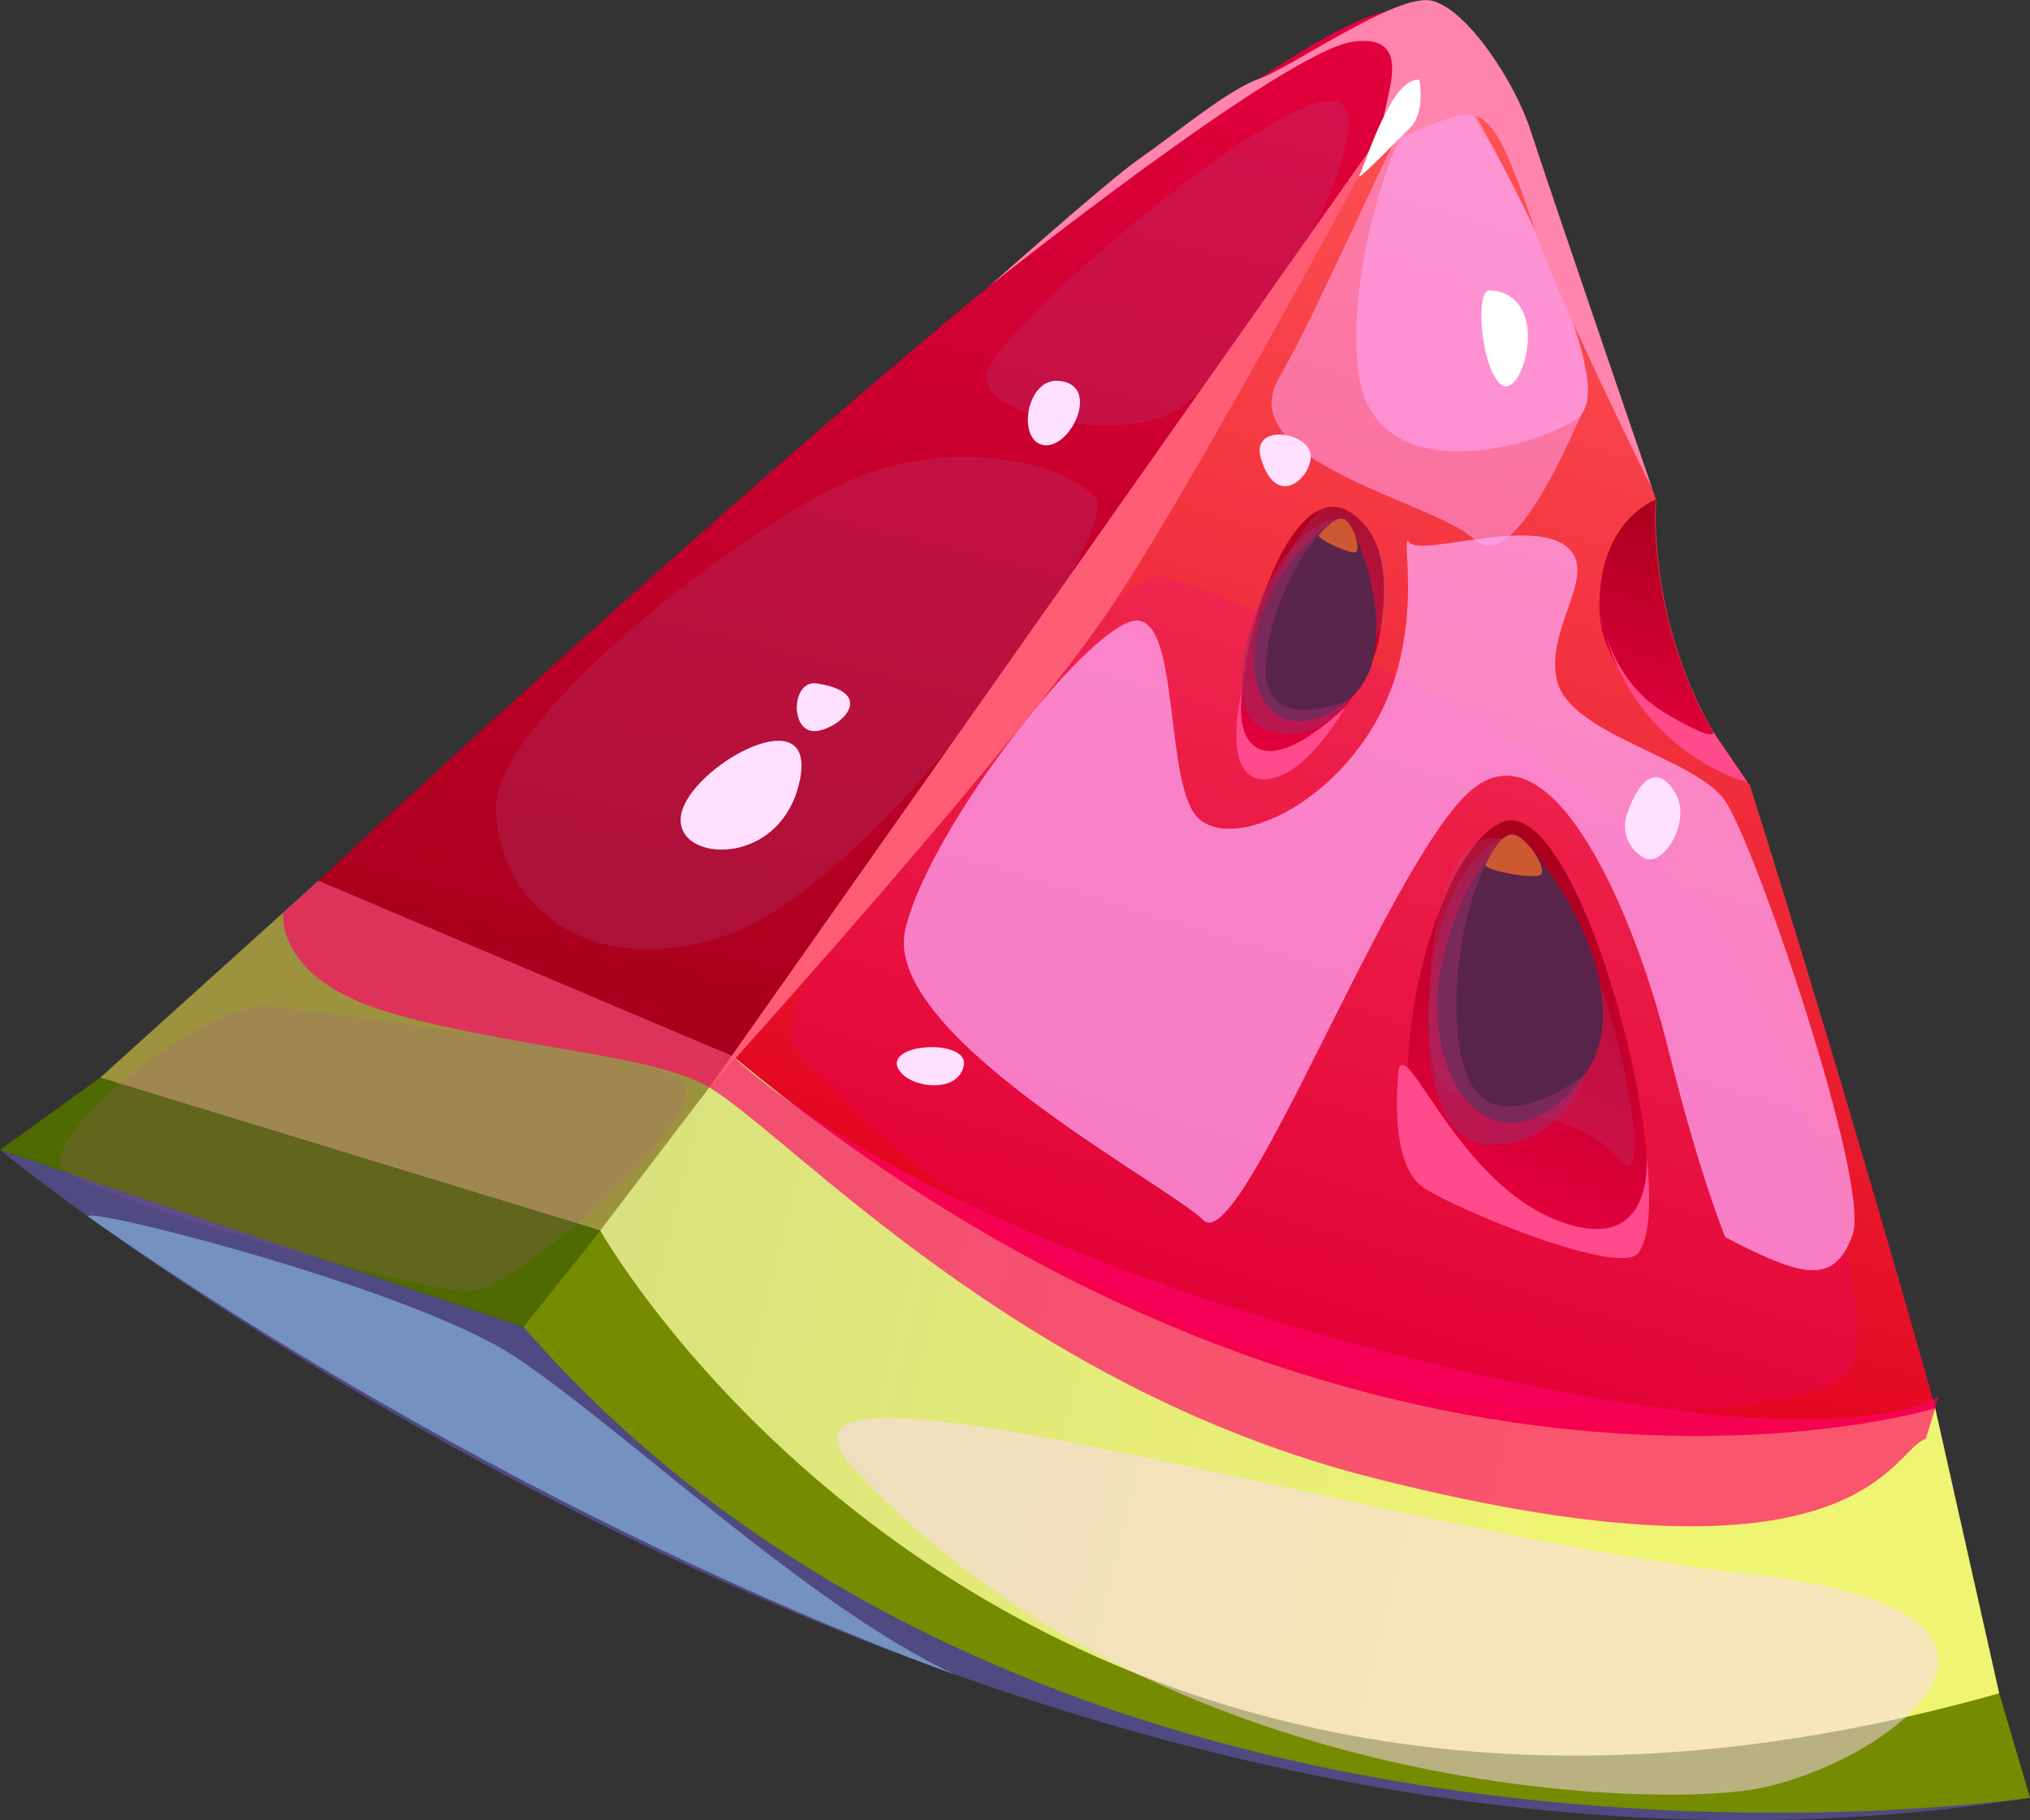 <svg width="29" height="26" viewBox="0 0 29 26" fill="none" xmlns="http://www.w3.org/2000/svg">
<rect x="0" y="0" width="29" height="26" fill="#333333" stroke="none"/>
<path d="M0 16.424C0 16.424 14.165 28.059 29 25.677L7.475 18.953L0 16.424Z" fill="#4F4A81"/>
<path d="M27.646 20.117C27.646 20.117 18.444 22.931 10.472 15.089C10.472 15.089 18.737 -0.186 20.486 0.258C21.166 0.432 22.401 3.479 23.658 7.138C23.658 7.141 23.658 7.144 23.661 7.144C23.648 7.296 23.527 9.371 24.968 11.175C24.977 11.188 24.989 11.2 24.999 11.213V11.216C26.449 15.816 27.65 20.114 27.65 20.114L27.646 20.117Z" fill="url(#paint0_linear_11_6018)"/>
<g style="mix-blend-mode:multiply" opacity="0.2">
<path d="M11.405 15.045C10.528 14.076 15.886 8.079 16.582 8.228C17.277 8.377 22.962 10.626 24.462 13.3C25.959 15.971 26.842 18.72 26.43 19.568C26.019 20.416 17.078 21.313 11.405 15.045Z" fill="#E60092"/>
</g>
<path d="M10.472 15.089L4.547 12.582C4.547 12.582 18.013 -0.053 20.028 0.143C22.042 0.335 10.469 15.089 10.469 15.089H10.472Z" fill="url(#paint1_linear_11_6018)"/>
<path d="M8.576 17.577L1.431 15.393L4.547 12.582L10.472 15.089L8.576 17.577Z" fill="#9D933E"/>
<path d="M28.56 24.186L29 25.677C29 25.677 15.144 27.761 7.475 18.95L8.576 17.573C8.576 17.573 15.655 25.512 28.56 24.183V24.186Z" fill="#758B00"/>
<path d="M0 16.424L7.475 18.953L8.576 17.577L1.431 15.393L0 16.424Z" fill="#4F6A00"/>
<path d="M8.576 17.577C8.576 17.577 14.523 28.152 28.56 24.186L27.646 20.114C27.646 20.114 19.541 22.608 10.472 15.086L8.576 17.573V17.577Z" fill="url(#paint2_linear_11_6018)"/>
<path d="M19.304 7.327C18.312 6.656 17.405 10.06 17.848 10.775C18.291 11.489 19.566 9.858 19.694 9.163C19.822 8.467 19.85 7.697 19.304 7.327Z" fill="url(#paint3_linear_11_6018)"/>
<path d="M20.411 16.589C19.672 15.772 20.399 12.287 21.422 11.759C22.445 11.231 23.745 15.946 23.514 17.25C23.284 18.555 20.639 16.84 20.411 16.589Z" fill="url(#paint4_linear_11_6018)"/>
<path d="M24.965 11.175C24.699 10.936 22.881 9.952 22.85 8.728C22.816 7.482 23.589 7.162 23.655 7.134C23.655 7.134 23.655 7.138 23.655 7.141C23.658 7.147 23.661 7.162 23.667 7.181C23.661 7.169 23.658 7.159 23.652 7.144C23.639 7.293 23.517 9.368 24.958 11.175H24.965Z" fill="url(#paint5_linear_11_6018)"/>
<path d="M23.661 7.141C23.661 7.141 23.667 7.162 23.673 7.181C23.667 7.169 23.664 7.159 23.658 7.144L23.661 7.141Z" fill="url(#paint6_linear_11_6018)"/>
<g style="mix-blend-mode:multiply" opacity="0.2">
<path d="M21.325 11.967C20.374 11.964 20.293 14.756 20.52 15.374C20.748 15.993 22.423 15.682 23.125 16.558C23.826 17.434 22.769 11.973 21.325 11.967Z" fill="#A85592"/>
</g>
<g style="mix-blend-mode:multiply" opacity="0.2">
<path d="M18.88 7.274C18.712 7.324 17.739 8.824 17.932 9.743C18.125 10.663 19.479 9.731 19.735 8.908C19.99 8.085 19.526 7.082 18.88 7.274Z" fill="#A85592"/>
</g>
<g style="mix-blend-mode:soft-light" opacity="0.5">
<path d="M22.638 5.83C23.047 5.057 20.826 1.087 20.614 0.898C20.402 0.708 18.98 4.187 18.275 5.389C17.57 6.591 20.483 7.159 21.06 7.703C21.637 8.246 22.454 6.178 22.638 5.83Z" fill="#FFACFF"/>
</g>
<g style="mix-blend-mode:multiply" opacity="0.2">
<path d="M16.881 5.811C16.12 6.373 13.934 5.957 14.096 5.33C14.258 4.702 17.867 1.587 18.949 1.441C20.031 1.295 18.116 4.901 16.881 5.811Z" fill="#A85592"/>
</g>
<g style="mix-blend-mode:soft-light" opacity="0.5">
<path d="M20.826 1.36C20.221 0.674 19.18 3.659 19.407 5.33C19.632 7.001 21.88 6.423 22.538 5.976C23.196 5.529 21.334 1.935 20.829 1.36H20.826Z" fill="#FFACFF"/>
</g>
<g style="mix-blend-mode:multiply" opacity="0.2">
<path d="M10.351 13.368C8.277 14.055 7.054 12.775 7.089 11.492C7.123 10.209 10.878 7.302 12.35 6.777C13.825 6.252 15.166 6.634 15.637 7.088C16.108 7.541 12.562 12.638 10.348 13.368H10.351Z" fill="#A85592"/>
</g>
<path d="M19.984 15.26C20.134 14.874 20.832 16.884 22.254 17.434C23.677 17.983 23.521 16.483 23.521 16.483C23.521 16.483 23.664 17.57 23.402 17.9C23.14 18.229 20.879 17.313 20.343 16.968C19.806 16.623 19.984 15.26 19.984 15.26Z" fill="#FF4A8B"/>
<path d="M17.748 9.827C17.748 9.827 17.602 10.604 18.047 10.716C18.493 10.827 19.226 10.088 19.226 10.088C19.226 10.088 18.64 11.157 18.032 11.129C17.424 11.101 17.748 9.83 17.748 9.83V9.827Z" fill="#FF4A8B"/>
<path d="M22.85 8.728C22.85 8.728 22.984 9.703 23.773 10.175C24.562 10.647 24.472 10.448 24.472 10.448L24.965 11.172C24.965 11.172 23.265 10.762 22.85 8.725V8.728Z" fill="#FF4A8B"/>
<path d="M19.217 7.423C19.064 7.299 18.085 8.144 17.932 9.144C17.782 10.141 18.434 10.675 19.264 9.998C20.093 9.321 19.41 7.585 19.217 7.423Z" fill="#59244A"/>
<g style="mix-blend-mode:multiply" opacity="0.5">
<path d="M19.217 7.423C18.871 7.318 18.091 8.613 18.082 9.563C18.076 10.517 19.264 9.998 19.264 9.998C19.264 9.998 18.896 10.629 18.16 10.452C17.424 10.274 17.81 8.917 18.128 8.318C18.444 7.718 18.861 7.361 19.214 7.42L19.217 7.423Z" fill="#9A2E69"/>
</g>
<path d="M18.84 7.641C18.799 7.687 19.236 7.895 19.348 7.892C19.457 7.889 19.348 7.523 19.22 7.426C19.092 7.33 18.843 7.641 18.843 7.641H18.84Z" fill="#CC5931"/>
<path d="M21.653 11.927C21.406 11.815 20.396 13.293 20.552 14.682C20.708 16.07 21.768 16.552 22.638 15.353C23.505 14.154 21.971 12.073 21.653 11.927Z" fill="#59244A"/>
<g style="mix-blend-mode:multiply" opacity="0.5">
<path d="M21.652 11.927C21.154 11.908 20.57 13.915 20.901 15.191C21.232 16.468 22.638 15.353 22.638 15.353C22.638 15.353 22.373 16.325 21.325 16.35C20.277 16.375 20.311 14.421 20.52 13.508C20.729 12.598 21.157 11.97 21.652 11.924V11.927Z" fill="#9A2E69"/>
</g>
<path d="M21.222 12.349C21.185 12.427 21.843 12.548 21.989 12.505C22.136 12.461 21.855 12.008 21.649 11.927C21.444 11.846 21.222 12.349 21.222 12.349Z" fill="#CC5931"/>
<g style="mix-blend-mode:soft-light" opacity="0.7">
<path d="M24.643 17.67C25.744 18.241 26.2 18.369 26.465 17.639C26.73 16.909 25.07 12.048 24.64 11.433C24.21 10.818 22.417 10.492 22.242 9.715C22.067 8.936 22.894 8.15 22.342 7.78C21.79 7.411 20.277 7.957 20.131 7.743C19.984 7.529 20.377 8.948 19.7 10.228C19.023 11.505 17.648 12.132 17.137 11.703C16.625 11.275 16.869 8.88 16.245 8.864C15.621 8.849 13.31 11.753 12.936 13.259C12.562 14.766 16.653 16.899 17.19 17.427C17.726 17.959 19.797 12.399 20.982 11.318C22.167 10.237 23.358 13.079 23.823 14.949C24.288 16.819 24.646 17.67 24.646 17.67H24.643Z" fill="#FFACFF"/>
</g>
<path d="M23.608 6.995C23.608 6.995 22.092 2.572 21.868 1.87C21.643 1.168 20.948 0.118 20.449 0.009C19.95 -0.099 18.462 0.957 17.997 1.121C17.536 1.286 16.875 1.848 16.264 2.277C15.808 2.597 14.134 4.087 14.134 4.087C14.134 4.087 18.341 0.73 19.329 0.596C20.315 0.463 19.678 1.562 19.763 1.867C19.847 2.174 20.536 1.655 20.951 1.637C21.366 1.618 21.578 2.277 21.952 3.351C22.326 4.426 23.611 6.998 23.611 6.998L23.608 6.995Z" fill="#FF84AE"/>
<path opacity="0.65" d="M27.515 20.552C27.023 20.676 26.633 22.9 19.588 21.102C14.53 19.813 11.293 16.229 10.136 15.533C9.353 15.061 7.157 14.943 5.536 14.455C3.914 13.967 4.045 13.036 4.045 13.036L4.547 12.582L10.472 15.089C10.472 15.089 12.833 17.465 19.551 19.244C26.268 21.024 27.696 19.947 27.696 19.947L27.512 20.552H27.515Z" fill="#FF006B"/>
<g style="mix-blend-mode:multiply" opacity="0.2">
<path d="M9.733 15.412C10.316 15.831 7.379 18.422 6.721 18.449C6.066 18.477 1.269 17.086 0.895 16.695C0.521 16.303 2.863 14.281 3.852 14.377C4.84 14.474 9.265 15.076 9.733 15.412Z" fill="#A85592"/>
</g>
<g style="mix-blend-mode:soft-light" opacity="0.5">
<path d="M12.228 21.006C10.229 18.866 19.934 21.928 24.993 22.484C30.051 23.04 26.77 25.351 24.896 25.581C23.022 25.811 16.385 25.463 12.228 21.006Z" fill="#FFD8FF"/>
</g>
<g style="mix-blend-mode:soft-light" opacity="0.5">
<path d="M1.276 17.39C0.961 17.16 5.835 18.375 7.347 19.372C8.86 20.369 11.567 22.956 13.632 23.913C13.632 23.913 7.672 21.863 1.276 17.39Z" fill="#9AD8FF"/>
</g>
<path d="M10.136 15.53C10.136 15.53 14.648 10.548 15.936 8.579C17.227 6.609 19.763 1.864 19.763 1.864L10.136 15.53Z" fill="#FF5C75"/>
<path d="M20.274 1.143C19.881 1.084 19.504 2.348 19.423 2.497C19.342 2.646 19.912 2.053 20.14 1.829C20.368 1.606 20.277 1.143 20.277 1.143H20.274Z" fill="white"/>
<path d="M21.278 4.146C21.063 4.134 21.163 5.324 21.462 5.504C21.759 5.687 22.189 4.199 21.278 4.146Z" fill="white"/>
<g style="mix-blend-mode:soft-light">
<g style="mix-blend-mode:soft-light">
<path d="M23.24 11.635C23.436 11.051 23.717 10.939 23.942 11.343C24.166 11.744 23.751 12.399 23.489 12.256C23.227 12.113 23.174 11.828 23.24 11.635Z" fill="#FFE0FF"/>
</g>
<g style="mix-blend-mode:soft-light">
<path d="M18.016 6.557C17.863 6.057 18.621 6.159 18.715 6.451C18.805 6.743 18.256 7.339 18.016 6.557Z" fill="#FFE0FF"/>
</g>
<g style="mix-blend-mode:soft-light">
<path d="M9.777 11.495C9.406 12.29 11.068 12.495 11.405 11.234C11.742 9.973 10.098 10.806 9.777 11.495Z" fill="#FFE0FF"/>
</g>
<g style="mix-blend-mode:soft-light">
<path d="M12.861 15.309C12.546 14.899 13.84 14.819 13.769 15.216C13.697 15.614 13.045 15.548 12.861 15.309Z" fill="#FFE0FF"/>
</g>
<g style="mix-blend-mode:soft-light">
<path d="M11.67 9.762C11.321 9.709 11.286 10.383 11.589 10.439C11.888 10.495 12.63 9.911 11.67 9.762Z" fill="#FFE0FF"/>
</g>
<g style="mix-blend-mode:soft-light">
<path d="M15.119 5.439C14.658 5.404 14.523 6.296 14.91 6.358C15.297 6.42 15.74 5.485 15.119 5.439Z" fill="#FFE0FF"/>
</g>
</g>
<defs>
<linearGradient id="paint0_linear_11_6018" x1="18.374" y1="19.846" x2="23.958" y2="1.3" gradientUnits="userSpaceOnUse">
<stop stop-color="#E0001D"/>
<stop offset="1" stop-color="#FF5757"/>
</linearGradient>
<linearGradient id="paint1_linear_11_6018" x1="5.929" y1="13.876" x2="9.944" y2="-2.401" gradientUnits="userSpaceOnUse">
<stop stop-color="#A9001D"/>
<stop offset="1" stop-color="#E5003E"/>
</linearGradient>
<linearGradient id="paint2_linear_11_6018" x1="2.304" y1="16.75" x2="22.437" y2="21.756" gradientUnits="userSpaceOnUse">
<stop stop-color="#CFD984"/>
<stop offset="1" stop-color="#EFF472"/>
</linearGradient>
<linearGradient id="paint3_linear_11_6018" x1="18.21" y1="10.984" x2="19.318" y2="7.304" gradientUnits="userSpaceOnUse">
<stop stop-color="#E5003E"/>
<stop offset="1" stop-color="#A9001D"/>
</linearGradient>
<linearGradient id="paint4_linear_11_6018" x1="21.134" y1="17.128" x2="23.262" y2="12.441" gradientUnits="userSpaceOnUse">
<stop stop-color="#E5003E"/>
<stop offset="1" stop-color="#A9001D"/>
</linearGradient>
<linearGradient id="paint5_linear_11_6018" x1="23.588" y1="10.761" x2="24.595" y2="7.417" gradientUnits="userSpaceOnUse">
<stop stop-color="#E5003E"/>
<stop offset="1" stop-color="#A9001D"/>
</linearGradient>
<linearGradient id="paint6_linear_11_6018" x1="23.657" y1="7.176" x2="23.666" y2="7.143" gradientUnits="userSpaceOnUse">
<stop stop-color="#A9001D"/>
<stop offset="1" stop-color="#E5003E"/>
</linearGradient>
</defs>
</svg>
